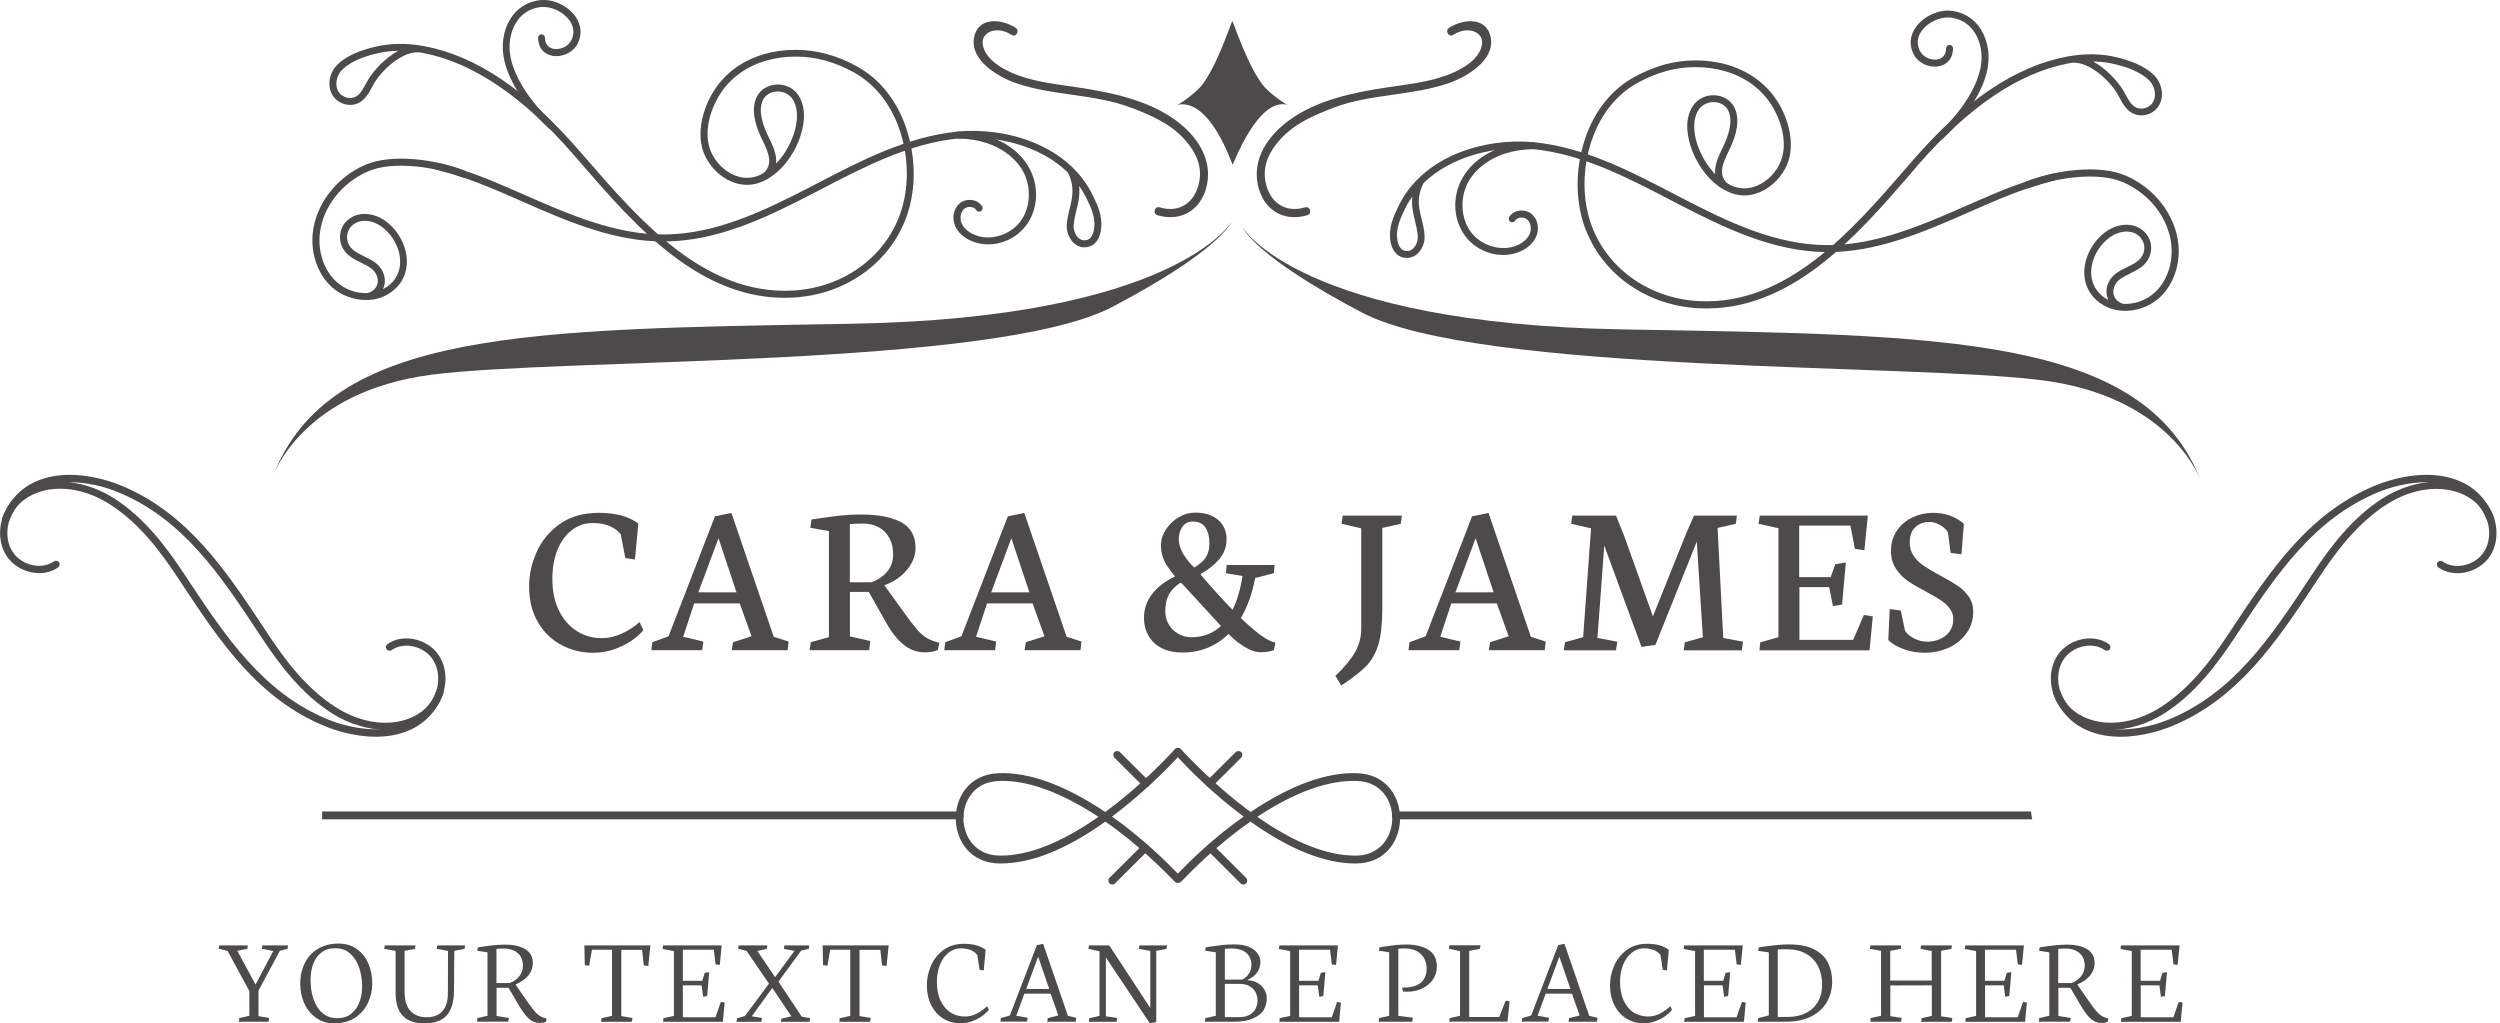 <svg width="171" height="70" viewBox="0 0 171 70" fill="none" xmlns="http://www.w3.org/2000/svg">
<g clip-path="url(#clip0_1287_3384)">
<path d="M80.424 8.233C78.519 6.837 76.001 6.321 73.724 5.979C72.359 5.775 70.943 5.63 69.637 5.15C68.958 4.903 68.046 4.444 67.594 3.848C66.499 2.408 67.981 1.586 69.192 2.386C69.491 2.583 69.776 2.103 69.477 1.906C68.535 1.288 66.893 1.121 66.623 2.568C66.331 4.124 68.287 5.273 69.499 5.688C72.053 6.568 74.848 6.408 77.373 7.368C78.716 7.877 80.044 8.452 81.022 9.535C81.766 10.357 82.255 11.317 82.022 12.466C81.744 13.826 80.715 14.597 79.314 14.182C78.971 14.081 78.818 14.619 79.168 14.721C80.861 15.215 82.219 14.299 82.562 12.612C82.919 10.808 81.825 9.259 80.424 8.233Z" fill="#4D4A4A"/>
<path d="M88.167 8.233C90.071 6.837 92.589 6.321 94.866 5.979C96.231 5.775 97.647 5.63 98.953 5.15C99.632 4.903 100.544 4.444 100.996 3.848C102.091 2.408 100.61 1.586 99.398 2.386C99.099 2.583 98.814 2.103 99.114 1.906C100.055 1.288 101.697 1.121 101.967 2.568C102.259 4.124 100.303 5.273 99.092 5.688C96.537 6.568 93.742 6.408 91.217 7.368C89.874 7.877 88.546 8.452 87.568 9.535C86.824 10.357 86.335 11.317 86.568 12.466C86.846 13.826 87.875 14.597 89.276 14.182C89.619 14.081 89.772 14.619 89.422 14.721C87.729 15.215 86.379 14.299 86.028 12.612C85.671 10.808 86.765 9.259 88.167 8.233Z" fill="#4D4A4A"/>
<path d="M88.064 7.171C87.933 7.135 87.006 6.51 86.495 5.957C85.371 4.648 84.343 1.448 84.291 1.44C84.24 1.433 83.226 4.648 82.102 5.957C81.584 6.51 80.664 7.142 80.533 7.171C82.803 6.684 84.269 11.266 84.313 11.266C84.357 11.266 86.036 6.626 88.064 7.171Z" fill="#4D4A4A"/>
<path d="M61.894 15.12C60.675 18.124 57.705 20.182 54.202 20.357C47.969 20.669 43.43 15.426 39.781 11.215L39.19 10.531C35.745 6.575 32.294 4.255 28.929 3.622C28.841 3.608 28.761 3.593 28.681 3.579C27.513 3.491 26.171 4.757 25.623 5.644C25.565 5.739 25.506 5.848 25.448 5.957C25.192 6.43 24.901 6.96 24.317 7.128C23.726 7.295 23.061 7.033 22.748 6.517C22.317 5.819 22.58 4.902 23.083 4.415C23.813 3.71 24.879 3.39 25.616 3.208C26.667 2.953 27.812 2.931 29.017 3.157C32.542 3.819 35.986 6.131 39.548 10.226L40.139 10.902C43.722 15.033 48.174 20.175 54.18 19.877C57.865 19.695 60.916 17.324 61.77 13.971C61.85 13.651 61.916 13.317 61.96 12.975C62.31 10.248 61.339 6.568 58.384 4.939C57.741 4.582 57.077 4.313 56.406 4.131C53.968 3.47 50.648 3.979 49.108 6.677C48.495 7.746 48.072 9.331 48.721 10.568C49.115 11.317 49.779 11.877 50.509 12.08C51.1 12.248 51.699 12.16 52.224 11.84C52.334 11.775 52.487 11.804 52.553 11.92C52.618 12.03 52.589 12.182 52.472 12.248C51.823 12.64 51.1 12.742 50.378 12.546C49.524 12.306 48.743 11.651 48.291 10.793C47.553 9.39 48.013 7.63 48.685 6.451C50.349 3.535 53.917 2.975 56.53 3.688C57.238 3.877 57.938 4.168 58.61 4.539C61.763 6.27 62.799 10.168 62.427 13.048C62.383 13.404 62.31 13.76 62.23 14.102C62.142 14.444 62.025 14.786 61.894 15.12ZM23.113 5.222C22.974 5.557 22.959 5.95 23.149 6.27C23.354 6.604 23.799 6.779 24.185 6.67C24.579 6.56 24.806 6.139 25.025 5.731C25.09 5.615 25.149 5.499 25.214 5.397C25.543 4.866 26.309 3.979 27.236 3.477C26.718 3.484 26.214 3.55 25.733 3.666C25.047 3.833 24.069 4.131 23.419 4.757C23.288 4.88 23.186 5.04 23.113 5.222Z" fill="#4D4A4A"/>
<path d="M31.928 11.993C31.877 12.117 31.739 12.175 31.622 12.124C29.746 11.389 26.849 10.997 25.185 11.717C23.383 12.495 22.084 14.16 21.879 15.95C21.733 17.208 22.157 18.466 22.974 19.237C23.572 19.804 24.39 20.088 25.156 20.044C25.528 19.935 25.769 19.688 25.827 19.36C25.893 18.989 25.718 18.597 25.368 18.342C25.178 18.204 24.944 18.088 24.703 17.971C24.2 17.724 23.638 17.448 23.383 16.851C23.2 16.422 23.215 15.942 23.412 15.535C23.616 15.12 24.003 14.815 24.463 14.691C25.112 14.524 25.864 14.713 26.477 15.2C27.389 15.928 27.915 17.084 27.82 18.146C27.739 19.019 27.258 19.739 26.448 20.175C26.076 20.379 25.66 20.495 25.229 20.517C25.214 20.517 25.2 20.517 25.185 20.517C24.28 20.56 23.331 20.233 22.638 19.579C21.711 18.706 21.237 17.295 21.398 15.891C21.624 13.935 23.032 12.117 24.988 11.273C26.791 10.495 29.776 10.888 31.79 11.673C31.921 11.731 31.98 11.87 31.928 11.993C31.936 11.993 31.928 11.993 31.928 11.993ZM26.2 19.775C26.214 19.768 26.221 19.76 26.236 19.76C27.083 19.295 27.316 18.604 27.36 18.102C27.44 17.193 26.98 16.204 26.192 15.571C25.696 15.171 25.098 15.019 24.594 15.149C24.266 15.237 23.996 15.448 23.85 15.739C23.711 16.029 23.704 16.357 23.828 16.662C24.01 17.099 24.455 17.309 24.922 17.542C25.171 17.666 25.433 17.79 25.66 17.957C26.156 18.328 26.404 18.895 26.302 19.448C26.28 19.564 26.243 19.673 26.2 19.775Z" fill="#4D4A4A"/>
<path d="M37.891 8.662C37.884 8.691 37.869 8.713 37.847 8.735C37.76 8.83 37.606 8.837 37.511 8.75C35.818 7.201 34.665 5.353 34.432 3.804C34.279 2.793 34.527 1.753 35.089 1.033C35.556 0.437 36.205 0.088 36.971 0.008C37.825 -0.079 38.825 0.386 39.35 1.113C39.745 1.673 39.825 2.306 39.548 2.91C39.219 3.637 38.38 3.942 37.76 3.811C37.169 3.688 36.811 3.237 36.804 2.59C36.804 2.459 36.906 2.35 37.037 2.35C37.169 2.35 37.278 2.451 37.278 2.582C37.285 3.142 37.643 3.295 37.855 3.339C38.278 3.426 38.876 3.208 39.102 2.706C39.35 2.146 39.161 1.681 38.949 1.39C38.526 0.801 37.694 0.415 37.008 0.481C36.373 0.546 35.833 0.837 35.453 1.324C34.972 1.942 34.76 2.844 34.892 3.731C35.11 5.179 36.205 6.924 37.818 8.401C37.906 8.466 37.927 8.575 37.891 8.662Z" fill="#4D4A4A"/>
<path d="M70.6 14.684C70.498 14.939 70.359 15.186 70.192 15.411C69.331 16.575 67.718 17.033 66.441 16.48C65.915 16.255 65.521 15.891 65.331 15.455C65.098 14.917 65.222 14.277 65.623 13.928C65.857 13.724 66.185 13.637 66.506 13.688C66.798 13.731 67.039 13.891 67.178 14.117C67.243 14.233 67.207 14.379 67.097 14.444C66.981 14.51 66.835 14.473 66.769 14.364C66.681 14.219 66.521 14.175 66.433 14.161C66.251 14.131 66.061 14.182 65.944 14.291C65.703 14.502 65.63 14.924 65.776 15.273C65.915 15.593 66.222 15.87 66.63 16.051C67.689 16.51 69.082 16.102 69.805 15.135C70.491 14.204 70.564 12.8 69.98 11.724C69.703 11.208 68.55 9.528 65.536 9.477C65.404 9.477 65.295 9.368 65.302 9.237C65.302 9.106 65.412 9.004 65.543 9.004C67.754 9.041 69.571 9.971 70.403 11.499C70.951 12.488 71.009 13.688 70.6 14.684Z" fill="#4D4A4A"/>
<path d="M54.632 9.637C54.158 10.808 53.355 11.775 52.465 12.255C52.355 12.313 52.224 12.284 52.158 12.182C52.093 12.081 52.107 11.95 52.195 11.87C52.888 11.259 52.618 10.546 52.158 9.608C51.801 8.881 51.363 7.804 51.669 6.851C51.852 6.277 52.334 5.884 52.954 5.797C53.603 5.702 54.253 5.979 54.596 6.495C55.289 7.528 54.902 8.888 54.705 9.426C54.683 9.499 54.662 9.564 54.632 9.637ZM53.085 11.186C53.574 10.684 53.99 10.015 54.26 9.266C54.392 8.902 54.786 7.637 54.202 6.764C53.954 6.401 53.494 6.204 53.02 6.27C52.582 6.328 52.253 6.597 52.122 6.997C51.866 7.782 52.268 8.742 52.582 9.397C52.837 9.913 53.151 10.553 53.085 11.186Z" fill="#4D4A4A"/>
<path d="M75.183 16.189C75.045 16.539 74.804 16.779 74.498 16.866C74.147 16.975 73.797 16.91 73.52 16.684C73.162 16.4 72.936 15.884 72.965 15.397C72.987 15.004 73.082 14.626 73.169 14.255C73.228 14.022 73.279 13.804 73.315 13.579C73.417 12.931 73.33 12.35 73.038 11.797C71.097 9.906 68.046 9.229 65.572 9.469C62.2 9.797 59.092 11.419 56.078 12.989L55.683 13.193C52.348 14.931 49.057 16.488 45.474 16.517C42.022 16.546 38.781 15.128 35.658 13.753C34.986 13.455 34.315 13.164 33.636 12.88C32.936 12.589 32.279 12.342 31.637 12.131C31.082 11.942 30.491 11.768 29.878 11.615C29.747 11.586 29.674 11.455 29.703 11.324C29.732 11.193 29.863 11.12 29.995 11.149C30.622 11.302 31.228 11.484 31.79 11.68C32.447 11.899 33.111 12.146 33.819 12.444C34.497 12.728 35.169 13.019 35.848 13.317C38.935 14.669 42.117 16.066 45.466 16.037C48.94 16.008 52.173 14.473 55.457 12.771L55.851 12.568C58.902 10.975 62.062 9.339 65.521 8.997C68.864 8.677 73.191 9.949 74.811 13.499C75.111 14.102 75.381 14.771 75.329 15.52C75.315 15.768 75.264 15.993 75.183 16.189ZM73.811 12.713C73.848 13.019 73.833 13.331 73.782 13.659C73.746 13.899 73.688 14.139 73.629 14.371C73.541 14.735 73.461 15.069 73.439 15.426C73.417 15.76 73.571 16.124 73.811 16.313C73.972 16.437 74.154 16.473 74.359 16.408C74.76 16.291 74.833 15.717 74.855 15.484C74.899 14.851 74.651 14.248 74.381 13.695C74.213 13.346 74.023 13.019 73.811 12.713Z" fill="#4D4A4A"/>
<path d="M108.178 14.823C108.09 14.481 108.024 14.132 107.981 13.768C107.608 10.881 108.645 6.99 111.797 5.259C112.476 4.888 113.177 4.605 113.877 4.408C116.49 3.695 120.051 4.263 121.723 7.172C122.394 8.35 122.854 10.11 122.117 11.514C121.664 12.372 120.883 13.026 120.03 13.266C119.307 13.47 118.585 13.368 117.935 12.968C117.826 12.903 117.789 12.75 117.855 12.641C117.92 12.532 118.074 12.495 118.183 12.561C118.716 12.881 119.307 12.968 119.898 12.801C120.628 12.597 121.299 12.03 121.686 11.288C122.336 10.052 121.912 8.466 121.299 7.397C119.76 4.706 116.439 4.19 114.001 4.852C113.33 5.034 112.666 5.303 112.024 5.659C109.068 7.288 108.097 10.961 108.448 13.695C108.492 14.037 108.557 14.372 108.637 14.692C109.499 18.045 112.549 20.416 116.227 20.597C122.226 20.895 126.685 15.754 130.269 11.623L130.86 10.939C134.428 6.845 137.873 4.532 141.391 3.87C142.595 3.645 143.741 3.659 144.792 3.921C145.529 4.103 146.594 4.423 147.324 5.128C147.827 5.615 148.09 6.532 147.667 7.23C147.353 7.754 146.689 8.008 146.098 7.841C145.514 7.674 145.222 7.143 144.967 6.67C144.908 6.561 144.85 6.459 144.792 6.357C144.244 5.47 142.901 4.205 141.734 4.292C141.653 4.306 141.566 4.321 141.486 4.335C138.121 4.968 134.669 7.295 131.225 11.245L130.634 11.943C126.985 16.154 122.445 21.39 116.213 21.085C112.702 20.91 109.739 18.852 108.521 15.848C108.375 15.514 108.265 15.172 108.178 14.823ZM146.988 5.485C146.346 4.859 145.361 4.561 144.675 4.394C144.193 4.277 143.69 4.212 143.171 4.205C144.091 4.706 144.865 5.594 145.193 6.125C145.259 6.226 145.317 6.343 145.383 6.459C145.602 6.866 145.835 7.288 146.222 7.397C146.609 7.506 147.054 7.332 147.258 6.997C147.448 6.685 147.433 6.285 147.295 5.95C147.222 5.768 147.112 5.608 146.988 5.485Z" fill="#4D4A4A"/>
<path d="M138.471 12.72C138.42 12.597 138.486 12.458 138.603 12.415C140.617 11.622 143.602 11.229 145.404 12.015C147.36 12.858 148.769 14.677 148.995 16.633C149.156 18.037 148.681 19.447 147.754 20.32C147.054 20.975 146.105 21.302 145.207 21.258C145.193 21.258 145.178 21.258 145.164 21.258C144.733 21.229 144.317 21.12 143.945 20.916C143.135 20.473 142.653 19.753 142.573 18.887C142.478 17.826 143.011 16.669 143.916 15.942C144.529 15.455 145.28 15.258 145.93 15.433C146.39 15.556 146.776 15.862 146.981 16.276C147.185 16.684 147.192 17.164 147.01 17.593C146.755 18.189 146.185 18.466 145.689 18.713C145.448 18.829 145.215 18.946 145.025 19.084C144.675 19.346 144.499 19.731 144.565 20.102C144.624 20.429 144.872 20.677 145.237 20.786C146.003 20.822 146.82 20.538 147.419 19.978C148.236 19.207 148.659 17.949 148.513 16.691C148.309 14.895 147.01 13.236 145.207 12.458C143.543 11.738 140.646 12.131 138.771 12.866C138.661 12.902 138.522 12.844 138.471 12.72C138.471 12.727 138.471 12.72 138.471 12.72ZM144.105 20.182C144.003 19.629 144.251 19.055 144.748 18.691C144.974 18.524 145.237 18.4 145.485 18.276C145.952 18.051 146.39 17.833 146.579 17.396C146.711 17.091 146.703 16.764 146.558 16.473C146.412 16.182 146.142 15.964 145.813 15.884C145.31 15.753 144.711 15.913 144.215 16.306C143.427 16.938 142.967 17.927 143.047 18.837C143.091 19.338 143.325 20.029 144.171 20.495C144.186 20.502 144.193 20.509 144.208 20.509C144.156 20.4 144.12 20.298 144.105 20.182Z" fill="#4D4A4A"/>
<path d="M132.516 9.39C132.524 9.419 132.538 9.441 132.56 9.462C132.648 9.557 132.801 9.564 132.896 9.477C134.589 7.928 135.742 6.081 135.976 4.531C136.129 3.521 135.881 2.481 135.319 1.761C134.852 1.164 134.202 0.815 133.436 0.735C132.582 0.648 131.582 1.113 131.057 1.841C130.655 2.393 130.575 3.026 130.852 3.63C131.181 4.357 132.02 4.662 132.633 4.531C133.224 4.408 133.582 3.957 133.589 3.31C133.589 3.179 133.487 3.07 133.356 3.07C133.224 3.07 133.115 3.171 133.115 3.302C133.108 3.862 132.75 4.015 132.538 4.059C132.115 4.146 131.517 3.928 131.29 3.426C131.042 2.866 131.232 2.401 131.444 2.11C131.867 1.521 132.699 1.135 133.385 1.201C134.02 1.266 134.56 1.557 134.939 2.044C135.421 2.662 135.633 3.564 135.501 4.451C135.282 5.899 134.188 7.644 132.575 9.121C132.502 9.193 132.48 9.302 132.516 9.39Z" fill="#4D4A4A"/>
<path d="M99.807 15.411C99.909 15.666 100.048 15.913 100.216 16.139C101.077 17.302 102.69 17.761 103.967 17.208C104.492 16.982 104.886 16.619 105.076 16.182C105.31 15.644 105.186 15.004 104.784 14.655C104.551 14.451 104.222 14.364 103.901 14.415C103.609 14.459 103.368 14.619 103.23 14.844C103.164 14.96 103.2 15.106 103.31 15.171C103.427 15.237 103.573 15.2 103.638 15.091C103.726 14.946 103.886 14.902 103.974 14.888C104.157 14.859 104.346 14.91 104.463 15.019C104.704 15.23 104.777 15.651 104.631 16C104.492 16.32 104.186 16.597 103.777 16.779C102.719 17.237 101.325 16.83 100.602 15.862C99.916 14.931 99.843 13.528 100.427 12.451C100.705 11.935 101.858 10.255 104.872 10.204C105.003 10.204 105.113 10.095 105.105 9.964C105.105 9.833 104.996 9.731 104.864 9.731C102.653 9.768 100.836 10.699 100.004 12.226C99.457 13.215 99.398 14.415 99.807 15.411Z" fill="#4D4A4A"/>
<path d="M115.694 10.16C115.497 9.622 115.111 8.255 115.804 7.229C116.154 6.713 116.796 6.437 117.446 6.531C118.066 6.618 118.548 7.018 118.73 7.586C119.037 8.538 118.599 9.615 118.241 10.342C117.782 11.28 117.512 11.986 118.205 12.597C118.293 12.677 118.314 12.815 118.241 12.909C118.168 13.011 118.037 13.04 117.935 12.982C117.045 12.502 116.242 11.535 115.767 10.364C115.746 10.298 115.724 10.226 115.694 10.16ZM117.818 10.124C118.139 9.469 118.533 8.509 118.278 7.724C118.147 7.317 117.818 7.055 117.38 6.997C116.913 6.931 116.446 7.127 116.198 7.491C115.614 8.364 116.001 9.629 116.14 9.993C116.41 10.742 116.833 11.411 117.315 11.913C117.256 11.287 117.57 10.647 117.818 10.124Z" fill="#4D4A4A"/>
<path d="M95.078 16.248C95.027 15.499 95.304 14.83 95.596 14.226C97.216 10.677 101.544 9.412 104.886 9.725C108.346 10.059 111.506 11.703 114.556 13.295L114.95 13.499C118.234 15.208 121.467 16.743 124.941 16.765C128.291 16.794 131.48 15.397 134.56 14.044C135.239 13.746 135.91 13.455 136.589 13.172C137.297 12.874 137.968 12.626 138.618 12.408C139.179 12.212 139.785 12.037 140.413 11.877C140.544 11.848 140.676 11.921 140.705 12.052C140.734 12.183 140.661 12.306 140.53 12.343C139.917 12.495 139.325 12.67 138.771 12.859C138.129 13.07 137.472 13.317 136.771 13.608C136.1 13.884 135.428 14.183 134.75 14.481C131.619 15.855 128.386 17.274 124.934 17.244C121.358 17.215 118.066 15.659 114.724 13.921L114.33 13.717C111.316 12.146 108.207 10.524 104.835 10.197C102.361 9.957 99.311 10.634 97.37 12.524C97.078 13.077 96.983 13.666 97.092 14.306C97.129 14.532 97.18 14.75 97.238 14.983C97.326 15.346 97.421 15.725 97.442 16.125C97.472 16.612 97.245 17.135 96.888 17.412C96.603 17.63 96.26 17.695 95.91 17.594C95.596 17.499 95.362 17.259 95.224 16.917C95.144 16.728 95.093 16.503 95.078 16.248ZM96.034 14.43C95.764 14.983 95.516 15.579 95.56 16.219C95.574 16.459 95.654 17.026 96.056 17.143C96.26 17.201 96.443 17.172 96.603 17.048C96.844 16.859 96.99 16.495 96.975 16.161C96.954 15.812 96.873 15.47 96.786 15.106C96.727 14.874 96.669 14.634 96.632 14.394C96.581 14.066 96.567 13.754 96.603 13.448C96.377 13.746 96.195 14.074 96.034 14.43Z" fill="#4D4A4A"/>
<path d="M84.233 15.185C84.233 15.185 80.35 21.76 58.238 22.145C36.118 22.531 22.543 22.531 18.661 32.589C18.661 32.589 20.602 26.785 29.527 25.629C38.453 24.465 68.083 25.193 76.088 20.989C83.459 17.12 84.233 15.185 84.233 15.185Z" fill="#4D4A4A"/>
<path d="M85.007 15.571C85.007 15.571 88.889 22.146 111.002 22.531C133.122 22.917 146.696 22.917 150.579 32.975C150.579 32.975 148.637 27.171 139.712 26.015C130.787 24.851 101.157 25.579 93.151 21.375C85.787 17.506 85.007 15.571 85.007 15.571Z" fill="#4D4A4A"/>
<path d="M26.462 49.928C25.171 49.928 23.813 49.491 22.719 48.8C20.624 47.47 19.135 45.47 17.946 43.688L17.596 43.157C15.085 39.368 12.487 35.441 8.006 33.637C6.524 33.041 4.35 32.655 2.693 33.375C1.73 33.79 1.036 34.539 0.635 35.6C0.584 35.731 0.438 35.797 0.307 35.746C0.175 35.695 0.11 35.55 0.161 35.419C0.613 34.233 1.401 33.39 2.489 32.917C4.751 31.935 7.422 32.866 8.188 33.171C12.808 35.033 15.45 39.026 18.004 42.88L18.355 43.411C19.508 45.15 20.96 47.099 22.974 48.379C25.616 50.051 28.207 49.55 29.316 48.219C30.06 47.324 30.192 46.022 29.615 45.128C29.323 44.662 28.798 44.321 28.214 44.204C27.689 44.102 27.178 44.197 26.791 44.466C26.674 44.546 26.521 44.517 26.441 44.408C26.36 44.291 26.39 44.139 26.499 44.059C27.003 43.702 27.645 43.586 28.309 43.717C29.024 43.855 29.674 44.284 30.038 44.859C30.724 45.935 30.586 47.484 29.703 48.539C28.9 49.52 27.71 49.928 26.462 49.928Z" fill="#4D4A4A"/>
<path d="M25.711 50.393C24.178 50.393 22.799 49.906 22.288 49.695C17.668 47.833 15.027 43.848 12.472 39.986L12.122 39.455C10.969 37.717 9.517 35.768 7.502 34.488C4.868 32.815 2.27 33.317 1.16 34.648C0.416 35.542 0.285 36.844 0.861 37.739C1.153 38.204 1.679 38.546 2.262 38.662C2.788 38.764 3.299 38.67 3.685 38.401C3.802 38.321 3.955 38.35 4.036 38.459C4.116 38.575 4.087 38.728 3.977 38.808C3.474 39.164 2.832 39.281 2.167 39.15C1.452 39.011 0.803 38.582 0.438 38.008C-0.248 36.931 -0.109 35.382 0.774 34.328C2.438 32.328 5.619 32.699 7.772 34.066C9.867 35.397 11.356 37.397 12.545 39.179L12.896 39.71C15.406 43.499 18.004 47.419 22.478 49.23C23.959 49.826 26.134 50.211 27.791 49.491C28.754 49.077 29.447 48.328 29.849 47.266C29.9 47.135 30.046 47.07 30.177 47.12C30.308 47.171 30.374 47.317 30.323 47.448C29.87 48.633 29.082 49.477 27.995 49.95C27.251 50.277 26.462 50.393 25.711 50.393Z" fill="#4D4A4A"/>
<path d="M144.302 49.928C143.054 49.928 141.865 49.52 141.047 48.539C140.164 47.477 140.026 45.928 140.712 44.859C141.077 44.284 141.726 43.855 142.441 43.717C143.106 43.586 143.748 43.71 144.251 44.059C144.368 44.139 144.39 44.299 144.31 44.408C144.229 44.524 144.069 44.546 143.959 44.466C143.573 44.19 143.069 44.095 142.536 44.204C141.952 44.321 141.427 44.662 141.135 45.128C140.566 46.022 140.69 47.324 141.434 48.219C142.536 49.542 145.134 50.051 147.776 48.379C149.79 47.099 151.243 45.15 152.396 43.411L152.746 42.88C155.3 39.026 157.942 35.041 162.562 33.171C163.328 32.866 165.999 31.935 168.262 32.917C169.356 33.39 170.137 34.233 170.59 35.419C170.641 35.55 170.575 35.695 170.444 35.746C170.312 35.797 170.166 35.731 170.115 35.6C169.714 34.546 169.021 33.797 168.057 33.375C166.401 32.655 164.226 33.041 162.744 33.637C158.271 35.441 155.673 39.361 153.155 43.157L152.805 43.688C151.622 45.47 150.126 47.47 148.032 48.8C146.952 49.491 145.594 49.928 144.302 49.928Z" fill="#4D4A4A"/>
<path d="M145.047 50.394C144.295 50.394 143.514 50.277 142.77 49.957C141.675 49.484 140.894 48.641 140.442 47.455C140.391 47.325 140.456 47.179 140.588 47.128C140.719 47.077 140.865 47.143 140.916 47.274C141.317 48.328 142.011 49.077 142.974 49.499C144.631 50.219 146.805 49.834 148.287 49.237C152.761 47.434 155.359 43.514 157.869 39.717L158.219 39.186C159.402 37.404 160.898 35.404 162.992 34.074C165.145 32.706 168.327 32.335 169.991 34.335C170.874 35.397 171.013 36.946 170.327 38.015C169.962 38.59 169.312 39.019 168.597 39.157C167.933 39.288 167.291 39.164 166.787 38.815C166.671 38.735 166.649 38.575 166.729 38.466C166.809 38.35 166.97 38.328 167.079 38.408C167.466 38.684 167.97 38.772 168.502 38.67C169.086 38.554 169.612 38.212 169.904 37.746C170.473 36.852 170.349 35.55 169.604 34.655C168.502 33.332 165.904 32.823 163.262 34.495C161.248 35.775 159.796 37.724 158.643 39.463L158.292 39.994C155.738 43.848 153.096 47.834 148.477 49.703C147.959 49.906 146.579 50.394 145.047 50.394Z" fill="#4D4A4A"/>
<path d="M80.576 60.393C80.504 60.393 80.423 60.378 80.372 60.328L80.35 60.306C79.599 59.535 77.854 57.753 75.607 56.197C72.943 58.102 70.535 59.062 68.44 59.062C68.418 59.062 68.396 59.062 68.382 59.062C66.346 59.047 65.397 57.477 65.375 56.022C65.353 54.568 66.258 52.968 68.294 52.888C70.389 52.8 72.848 53.702 75.599 55.542C77.891 53.862 79.694 51.978 80.372 51.229C80.474 51.12 80.664 51.12 80.766 51.229C81.445 51.971 83.255 53.855 85.539 55.542C88.29 53.702 90.743 52.8 92.844 52.888C94.88 52.96 95.785 54.568 95.764 56.022C95.742 57.477 94.793 59.047 92.757 59.062C92.735 59.062 92.713 59.062 92.698 59.062C90.611 59.062 88.203 58.095 85.532 56.197C83.284 57.753 81.54 59.535 80.788 60.306C80.73 60.356 80.65 60.393 80.576 60.393ZM80.372 59.957L80.562 60.146L80.372 59.957ZM76.059 55.855C78.124 57.302 79.745 58.917 80.562 59.753C81.379 58.917 82.999 57.302 85.065 55.855C82.999 54.32 81.343 52.64 80.562 51.797C79.774 52.648 78.117 54.32 76.059 55.855ZM85.999 55.869C88.502 57.629 90.757 58.524 92.691 58.524C92.713 58.524 92.728 58.524 92.749 58.524C94.428 58.509 95.209 57.215 95.231 56.008C95.245 54.8 94.501 53.477 92.83 53.418C90.881 53.346 88.582 54.167 85.999 55.869ZM68.542 53.411C68.462 53.411 68.382 53.411 68.301 53.418C66.623 53.484 65.879 54.807 65.9 56.008C65.915 57.208 66.703 58.509 68.382 58.524C68.403 58.524 68.418 58.524 68.44 58.524C70.374 58.524 72.622 57.629 75.132 55.869C72.644 54.24 70.432 53.411 68.542 53.411Z" fill="#4D4A4A"/>
<path d="M138.924 55.506H95.486C95.34 55.506 95.216 55.622 95.216 55.775C95.216 55.92 95.333 56.044 95.486 56.044H139.004C138.968 55.869 138.938 55.687 138.924 55.506Z" fill="#4D4A4A"/>
<path d="M65.638 55.506H22.032C22.04 55.687 22.04 55.862 22.025 56.044H65.645C65.791 56.044 65.915 55.927 65.915 55.775C65.908 55.629 65.791 55.506 65.638 55.506Z" fill="#4D4A4A"/>
<path d="M85.043 60.502C84.977 60.502 84.904 60.473 84.853 60.422L82.605 58.182C82.503 58.08 82.503 57.906 82.605 57.804C82.708 57.702 82.883 57.702 82.985 57.804L85.233 60.044C85.335 60.146 85.335 60.32 85.233 60.422C85.182 60.48 85.109 60.502 85.043 60.502Z" fill="#4D4A4A"/>
<path d="M78.373 53.855C78.307 53.855 78.234 53.826 78.183 53.775L76.227 51.826C76.125 51.724 76.125 51.549 76.227 51.447C76.329 51.346 76.504 51.346 76.606 51.447L78.562 53.397C78.665 53.498 78.665 53.673 78.562 53.775C78.511 53.833 78.438 53.855 78.373 53.855Z" fill="#4D4A4A"/>
<path d="M76.081 60.502C76.015 60.502 75.942 60.473 75.891 60.422C75.789 60.32 75.789 60.146 75.891 60.044L78.139 57.804C78.241 57.702 78.416 57.702 78.519 57.804C78.621 57.906 78.621 58.08 78.519 58.182L76.271 60.422C76.22 60.48 76.154 60.502 76.081 60.502Z" fill="#4D4A4A"/>
<path d="M82.751 53.855C82.686 53.855 82.613 53.826 82.562 53.775C82.46 53.673 82.46 53.498 82.562 53.397L84.518 51.447C84.62 51.346 84.795 51.346 84.897 51.447C84.999 51.549 84.999 51.724 84.897 51.826L82.941 53.775C82.89 53.833 82.817 53.855 82.751 53.855Z" fill="#4D4A4A"/>
<path d="M14.961 64.896L14.997 64.663H16.953L16.917 64.896L16.231 65.034L17.479 67.347L18.69 65.049L17.917 64.896L17.939 64.663H19.697L19.675 64.896L19.143 65.034L17.683 67.754V69.507L18.406 69.623L18.369 69.885H16.333L16.369 69.638L17.055 69.478V67.79L15.567 65.041L14.961 64.896Z" fill="#4D4A4A"/>
<path d="M22.85 70.001C22.398 70.001 21.996 69.877 21.646 69.637C21.296 69.397 21.018 69.07 20.828 68.655C20.631 68.241 20.537 67.783 20.537 67.288C20.537 66.75 20.646 66.27 20.858 65.855C21.069 65.441 21.376 65.114 21.77 64.888C22.164 64.655 22.624 64.539 23.149 64.539C23.631 64.539 24.047 64.663 24.39 64.903C24.74 65.143 25.003 65.47 25.185 65.885C25.368 66.299 25.463 66.764 25.463 67.274C25.463 67.746 25.361 68.19 25.163 68.605C24.966 69.026 24.667 69.361 24.273 69.623C23.879 69.87 23.405 70.001 22.85 70.001ZM22.945 64.859C22.551 64.859 22.222 64.961 21.967 65.165C21.712 65.368 21.529 65.63 21.412 65.965C21.296 66.292 21.244 66.648 21.244 67.041C21.244 67.521 21.31 67.957 21.449 68.35C21.587 68.743 21.785 69.063 22.062 69.295C22.332 69.528 22.668 69.644 23.062 69.644C23.456 69.644 23.777 69.543 24.032 69.332C24.288 69.121 24.477 68.852 24.594 68.525C24.711 68.197 24.769 67.848 24.769 67.477C24.769 66.997 24.697 66.561 24.558 66.168C24.419 65.768 24.215 65.455 23.938 65.215C23.66 64.975 23.332 64.859 22.945 64.859Z" fill="#4D4A4A"/>
<path d="M27.054 65.041L26.28 64.903L26.317 64.663H28.418L28.389 64.903L27.674 65.034V67.776C27.674 68.409 27.805 68.867 28.075 69.15C28.345 69.434 28.718 69.579 29.192 69.579C29.652 69.579 30.009 69.441 30.257 69.165C30.506 68.888 30.637 68.474 30.637 67.928L30.644 65.041L29.871 64.903L29.907 64.663H31.812L31.775 64.903L31.075 65.034L31.053 67.776C31.046 68.518 30.885 69.07 30.564 69.441C30.243 69.812 29.732 70.001 29.031 70.001C27.718 70.001 27.061 69.31 27.061 67.936V65.041H27.054Z" fill="#4D4A4A"/>
<path d="M34.76 69.884H32.622L32.659 69.637L33.345 69.477V65.142L32.644 65.033L32.688 64.8C33.067 64.742 33.403 64.691 33.688 64.662C33.972 64.633 34.257 64.611 34.541 64.611C35.118 64.611 35.578 64.713 35.928 64.924C36.271 65.135 36.446 65.448 36.446 65.877C36.446 66.168 36.351 66.444 36.154 66.699C35.957 66.953 35.665 67.164 35.264 67.339V67.346L36.045 68.473C36.242 68.757 36.402 68.968 36.519 69.113C36.636 69.259 36.753 69.368 36.855 69.44C36.957 69.513 37.074 69.579 37.212 69.615L37.388 69.673L37.344 69.899C37.256 69.928 37.183 69.95 37.125 69.957C37.059 69.964 36.986 69.971 36.899 69.971C36.629 69.971 36.395 69.877 36.184 69.688C35.972 69.499 35.767 69.222 35.548 68.866L34.782 67.564H33.965V69.491L34.812 69.629L34.76 69.884ZM33.958 64.909V67.244H34.855C35.111 67.15 35.33 67.004 35.505 66.793C35.68 66.582 35.767 66.342 35.767 66.059C35.767 65.819 35.716 65.608 35.614 65.433C35.512 65.259 35.359 65.12 35.162 65.026C34.965 64.931 34.731 64.88 34.461 64.88C34.352 64.88 34.249 64.88 34.147 64.888C34.053 64.902 33.987 64.909 33.958 64.909Z" fill="#4D4A4A"/>
<path d="M39.971 64.663H44.488L44.342 66.074L44.036 66.03L43.919 64.969H42.496V69.499L43.262 69.63L43.211 69.892H41.117L41.139 69.645L41.861 69.485V64.961H40.489L40.299 66.059L40 66.016L39.971 64.663Z" fill="#4D4A4A"/>
<path d="M45.32 64.91L45.357 64.663H49.363L49.232 66.001L48.947 65.965L48.823 64.961H46.707V67.085H48.035L48.203 66.539L48.51 66.496L48.371 68.132L48.093 68.176L47.991 67.398H46.707V69.579H48.94L49.305 68.532L49.568 68.576L49.444 69.892H45.357L45.379 69.645L46.094 69.485V65.056L45.32 64.91Z" fill="#4D4A4A"/>
<path d="M50.378 69.885L50.414 69.652L50.947 69.499L52.596 67.281L51.064 65.041L50.487 64.896L50.524 64.663H52.487L52.458 64.896L51.801 65.049L53.02 66.838L54.341 65.041L53.618 64.903L53.655 64.663H55.348L55.333 64.896L54.8 65.019L53.246 67.143L54.837 69.536L55.413 69.645L55.37 69.892H53.407L53.443 69.681L54.129 69.514L52.823 67.579L51.422 69.514L52.122 69.63L52.071 69.892H50.378V69.885Z" fill="#4D4A4A"/>
<path d="M56.267 64.663H60.785L60.639 66.074L60.332 66.03L60.215 64.969H58.792V69.499L59.559 69.63L59.508 69.892H57.413L57.435 69.645L58.157 69.485V64.961H56.785L56.596 66.059L56.297 66.016L56.267 64.663Z" fill="#4D4A4A"/>
<path d="M65.711 69.994C65.28 69.994 64.886 69.892 64.536 69.681C64.186 69.47 63.908 69.165 63.704 68.772C63.5 68.379 63.398 67.906 63.398 67.376C63.398 66.932 63.492 66.496 63.675 66.059C63.864 65.623 64.149 65.266 64.529 64.983C64.908 64.699 65.382 64.554 65.937 64.554C66.558 64.554 67.054 64.692 67.419 64.968L67.287 66.379L67.003 66.335L66.849 65.325C66.616 65.019 66.236 64.866 65.718 64.866C65.419 64.866 65.149 64.961 64.894 65.157C64.645 65.346 64.448 65.615 64.302 65.965C64.156 66.314 64.084 66.706 64.084 67.15C64.084 67.652 64.164 68.081 64.332 68.437C64.499 68.794 64.726 69.07 65.01 69.252C65.302 69.434 65.631 69.528 66.003 69.528C66.287 69.528 66.558 69.463 66.82 69.325C67.083 69.194 67.309 69.019 67.513 68.823L67.638 69.063C67.528 69.208 67.375 69.354 67.185 69.492C66.995 69.63 66.769 69.754 66.514 69.841C66.258 69.943 65.988 69.994 65.711 69.994Z" fill="#4D4A4A"/>
<path d="M68.426 69.885L68.462 69.637L69.075 69.456L70.922 64.648L71.352 64.554L73.045 69.485L73.615 69.615L73.578 69.885H71.63L71.673 69.637L72.389 69.456L71.863 67.965H70.068L69.513 69.477L70.294 69.615L70.25 69.877H68.426V69.885ZM70.192 67.645H71.768L71.009 65.434L70.192 67.645Z" fill="#4D4A4A"/>
<path d="M74.447 64.896L74.49 64.663H75.87L78.679 68.947V65.041L77.898 64.903L77.935 64.663H79.832L79.789 64.903L79.088 65.034V69.907L78.65 69.994L75.643 65.492V69.514L76.417 69.63L76.373 69.892H74.483L74.505 69.645L75.206 69.485V65.07L74.447 64.896Z" fill="#4D4A4A"/>
<path d="M84.401 69.885H82.409L82.453 69.638L83.16 69.478V65.136L82.438 65.027L82.474 64.794L82.708 64.758C83.066 64.707 83.372 64.663 83.627 64.634C83.883 64.605 84.16 64.598 84.452 64.598C84.839 64.598 85.16 64.656 85.423 64.765C85.686 64.874 85.882 65.027 86.014 65.209C86.145 65.39 86.211 65.594 86.211 65.812C86.211 66.067 86.138 66.307 85.992 66.51C85.846 66.721 85.627 66.889 85.343 67.019V67.049C85.62 67.063 85.853 67.129 86.05 67.252C86.247 67.376 86.393 67.529 86.496 67.71C86.598 67.892 86.649 68.081 86.649 68.278C86.649 68.569 86.576 68.838 86.437 69.078C86.299 69.318 86.058 69.507 85.722 69.652C85.386 69.812 84.948 69.885 84.401 69.885ZM83.781 64.903V67.005H84.978C85.16 66.91 85.306 66.779 85.423 66.605C85.54 66.438 85.598 66.234 85.598 66.009C85.598 65.667 85.481 65.39 85.248 65.18C85.014 64.976 84.664 64.874 84.197 64.874C84.014 64.881 83.876 64.889 83.781 64.903ZM83.781 67.289V69.572H84.759C85.043 69.572 85.284 69.521 85.474 69.412C85.664 69.303 85.802 69.165 85.882 68.99C85.97 68.816 86.014 68.634 86.014 68.43C86.014 68.241 85.97 68.059 85.89 67.892C85.802 67.718 85.671 67.572 85.488 67.463C85.306 67.354 85.072 67.296 84.795 67.296H83.781V67.289Z" fill="#4D4A4A"/>
<path d="M87.473 64.91L87.51 64.663H91.516L91.385 66.001L91.1 65.965L90.976 64.961H88.853V67.085H90.181L90.349 66.539L90.655 66.496L90.517 68.132L90.239 68.176L90.137 67.398H88.86V69.579H91.093L91.458 68.532L91.721 68.576L91.597 69.892H87.51L87.532 69.645L88.247 69.485V65.056L87.473 64.91Z" fill="#4D4A4A"/>
<path d="M96.596 69.885H94.297L94.334 69.637L95.02 69.477V65.135L94.319 65.026L94.356 64.794L94.509 64.772C94.837 64.721 95.136 64.677 95.392 64.648C95.647 64.619 95.925 64.605 96.209 64.605C96.822 64.605 97.319 64.728 97.705 64.968C98.092 65.208 98.282 65.594 98.282 66.132C98.282 66.459 98.187 66.75 98.004 67.012C97.822 67.274 97.574 67.47 97.267 67.615C96.961 67.761 96.632 67.834 96.282 67.834C96.173 67.834 96.063 67.826 95.968 67.819L95.903 67.557L96.129 67.55C96.618 67.528 96.983 67.404 97.224 67.179C97.464 66.946 97.581 66.641 97.581 66.248C97.581 66.001 97.53 65.768 97.421 65.564C97.311 65.354 97.143 65.186 96.924 65.063C96.698 64.939 96.428 64.874 96.092 64.874C96.019 64.874 95.932 64.874 95.837 64.881C95.742 64.888 95.676 64.895 95.647 64.895V69.484L96.64 69.608L96.596 69.885Z" fill="#4D4A4A"/>
<path d="M99.128 69.885L99.165 69.637L99.865 69.477V65.055L99.106 64.895L99.143 64.656H101.259L101.23 64.895L100.493 65.041V69.565H102.544L102.989 68.445L103.259 68.488L103.113 69.877H99.128V69.885Z" fill="#4D4A4A"/>
<path d="M104.083 69.885L104.12 69.637L104.733 69.456L106.579 64.648L107.01 64.554L108.703 69.485L109.272 69.615L109.236 69.885H107.287L107.331 69.637L108.046 69.456L107.521 67.965H105.726L105.171 69.477L105.952 69.615L105.908 69.877H104.083V69.885ZM105.842 67.645H107.419L106.66 65.434L105.842 67.645Z" fill="#4D4A4A"/>
<path d="M112.44 69.994C112.009 69.994 111.615 69.892 111.265 69.681C110.914 69.47 110.637 69.165 110.433 68.772C110.228 68.379 110.126 67.906 110.126 67.376C110.126 66.932 110.221 66.496 110.404 66.059C110.593 65.623 110.878 65.266 111.257 64.983C111.637 64.699 112.111 64.554 112.666 64.554C113.286 64.554 113.783 64.692 114.147 64.968L114.016 66.379L113.731 66.335L113.578 65.325C113.345 65.019 112.965 64.866 112.447 64.866C112.148 64.866 111.878 64.961 111.622 65.157C111.374 65.346 111.177 65.615 111.031 65.965C110.885 66.314 110.812 66.706 110.812 67.15C110.812 67.652 110.893 68.081 111.06 68.437C111.228 68.794 111.454 69.07 111.739 69.252C112.031 69.434 112.359 69.528 112.732 69.528C113.016 69.528 113.286 69.463 113.549 69.325C113.812 69.194 114.038 69.019 114.242 68.823L114.366 69.063C114.257 69.208 114.104 69.354 113.914 69.492C113.724 69.63 113.498 69.754 113.242 69.841C112.987 69.943 112.717 69.994 112.44 69.994Z" fill="#4D4A4A"/>
<path d="M115.162 64.91L115.198 64.663H119.205L119.074 66.001L118.789 65.965L118.665 64.961H116.541V67.085H117.869L118.037 66.539L118.344 66.496L118.205 68.132L117.928 68.176L117.826 67.398H116.548V69.579H118.782L119.147 68.532L119.409 68.576L119.285 69.892H115.198L115.228 69.645L115.943 69.485V65.056L115.162 64.91Z" fill="#4D4A4A"/>
<path d="M122.168 69.885H120.219L120.263 69.638L120.986 69.456V65.143L120.256 65.034L120.3 64.801C120.745 64.729 121.131 64.678 121.453 64.649C121.774 64.612 122.08 64.598 122.379 64.598C123.095 64.598 123.671 64.714 124.109 64.947C124.547 65.18 124.861 65.485 125.043 65.87C125.226 66.249 125.321 66.67 125.321 67.143C125.321 67.645 125.204 68.096 124.97 68.518C124.737 68.932 124.386 69.267 123.912 69.514C123.438 69.761 122.854 69.885 122.168 69.885ZM121.599 64.947V69.558H122.285C122.774 69.558 123.19 69.463 123.547 69.281C123.905 69.092 124.167 68.838 124.357 68.503C124.54 68.176 124.635 67.798 124.635 67.376C124.635 66.903 124.547 66.474 124.364 66.11C124.182 65.74 123.912 65.456 123.547 65.245C123.19 65.034 122.744 64.932 122.226 64.932C121.92 64.925 121.715 64.932 121.599 64.947Z" fill="#4D4A4A"/>
<path d="M127.904 64.903L127.933 64.663H130.042L130.006 64.903L129.291 65.034V67.07H132.13V65.049L131.363 64.903L131.4 64.663H133.509L133.472 64.903L132.772 65.034V69.514L133.538 69.63L133.502 69.892H131.4L131.444 69.645L132.137 69.485V67.398L129.298 67.405V69.507L130.079 69.623L130.028 69.885H127.933L127.955 69.638L128.663 69.478V65.034L127.904 64.903Z" fill="#4D4A4A"/>
<path d="M134.392 64.91L134.429 64.663H138.435L138.304 66.001L138.019 65.965L137.895 64.961H135.771V67.085H137.1L137.267 66.539L137.574 66.496L137.435 68.132L137.158 68.176L137.056 67.398H135.779V69.579H138.012L138.377 68.532L138.64 68.576L138.515 69.892H134.429L134.45 69.645L135.166 69.485V65.056L134.392 64.91Z" fill="#4D4A4A"/>
<path d="M141.588 69.884H139.449L139.486 69.637L140.172 69.477V65.142L139.471 65.033L139.515 64.8C139.895 64.742 140.23 64.691 140.515 64.662C140.8 64.633 141.084 64.611 141.369 64.611C141.945 64.611 142.405 64.713 142.755 64.924C143.098 65.135 143.274 65.448 143.274 65.877C143.274 66.168 143.179 66.444 142.982 66.699C142.785 66.953 142.493 67.164 142.091 67.339V67.346L142.872 68.473C143.069 68.757 143.23 68.968 143.347 69.113C143.463 69.259 143.58 69.368 143.682 69.44C143.784 69.513 143.901 69.579 144.04 69.615L144.215 69.673L144.171 69.899C144.084 69.928 144.011 69.95 143.952 69.957C143.887 69.964 143.814 69.971 143.726 69.971C143.456 69.971 143.223 69.877 143.011 69.688C142.799 69.499 142.595 69.222 142.376 68.866L141.61 67.564H140.792V69.491L141.639 69.629L141.588 69.884ZM140.785 64.909V67.244H141.683C141.938 67.15 142.157 67.004 142.332 66.793C142.507 66.582 142.595 66.342 142.595 66.059C142.595 65.819 142.544 65.608 142.442 65.433C142.339 65.259 142.186 65.12 141.989 65.026C141.792 64.931 141.559 64.88 141.289 64.88C141.179 64.88 141.077 64.88 140.975 64.888C140.88 64.902 140.814 64.909 140.785 64.909Z" fill="#4D4A4A"/>
<path d="M145.04 64.91L145.076 64.663H149.083L148.951 66.001L148.667 65.965L148.543 64.961H146.419V67.085H147.747L147.915 66.539L148.222 66.496L148.083 68.132L147.806 68.176L147.704 67.398H146.426V69.579H148.66L149.024 68.532L149.287 68.576L149.163 69.892H145.076L145.098 69.645L145.813 69.485V65.056L145.04 64.91Z" fill="#4D4A4A"/>
<path d="M40.569 44.648C39.789 44.648 39.066 44.473 38.402 44.117C37.73 43.761 37.198 43.244 36.796 42.56C36.395 41.877 36.191 41.055 36.191 40.11C36.191 39.317 36.358 38.539 36.702 37.768C37.044 36.997 37.57 36.35 38.292 35.84C39.008 35.331 39.905 35.077 40.971 35.077C41.496 35.077 41.992 35.135 42.46 35.252C42.927 35.368 43.328 35.557 43.664 35.812L43.43 38.27L42.773 38.175L42.46 36.546C42.277 36.306 42.022 36.124 41.708 35.986C41.387 35.848 41 35.775 40.548 35.775C40.029 35.775 39.555 35.928 39.139 36.24C38.723 36.546 38.387 36.99 38.147 37.571C37.906 38.146 37.782 38.822 37.782 39.6C37.782 40.452 37.935 41.186 38.249 41.797C38.555 42.408 38.971 42.866 39.475 43.179C39.986 43.491 40.54 43.651 41.146 43.651C41.613 43.651 42.073 43.55 42.533 43.339C42.992 43.128 43.394 42.866 43.744 42.546L44.007 43.106C43.795 43.361 43.511 43.608 43.167 43.84C42.817 44.073 42.423 44.27 41.978 44.422C41.526 44.575 41.058 44.648 40.569 44.648Z" fill="#4D4A4A"/>
<path d="M44.554 44.473L44.62 43.927L45.729 43.52L48.904 35.316L50.028 35.084L52.925 43.556L53.939 43.884L53.874 44.473H50.05L50.137 43.927L51.407 43.52L50.597 41.273H47.481L46.729 43.556L48.108 43.884L48.028 44.473H44.554ZM47.765 40.517H50.378L49.145 36.815L47.765 40.517Z" fill="#4D4A4A"/>
<path d="M59.449 44.473H55.377L55.457 43.928L56.698 43.579V36.328L55.428 36.102L55.501 35.535C56.187 35.426 56.8 35.346 57.34 35.28C57.88 35.222 58.398 35.193 58.895 35.193C60.077 35.193 60.996 35.368 61.646 35.724C62.295 36.08 62.624 36.669 62.624 37.484C62.624 37.811 62.544 38.139 62.376 38.466C62.208 38.793 61.967 39.099 61.646 39.375C61.325 39.651 60.938 39.87 60.493 40.029V40.037L61.828 41.884C62.179 42.371 62.449 42.728 62.638 42.96C62.828 43.186 63.025 43.382 63.237 43.535C63.449 43.688 63.704 43.811 64.003 43.899L64.251 43.971L64.142 44.473C63.857 44.575 63.565 44.619 63.251 44.619C62.704 44.619 62.215 44.437 61.785 44.08C61.354 43.724 60.967 43.222 60.61 42.59L59.427 40.488H58.136V43.528L59.529 43.848L59.449 44.473ZM58.128 35.855V39.826H59.602C60.019 39.688 60.369 39.455 60.661 39.128C60.945 38.8 61.091 38.393 61.091 37.906C61.091 37.499 61.011 37.142 60.843 36.822C60.683 36.51 60.442 36.262 60.135 36.08C59.829 35.906 59.456 35.811 59.026 35.811C58.807 35.811 58.617 35.819 58.449 35.826C58.274 35.84 58.172 35.848 58.128 35.855Z" fill="#4D4A4A"/>
<path d="M64.587 44.473L64.653 43.927L65.762 43.52L68.936 35.316L70.06 35.084L72.958 43.556L73.972 43.884L73.906 44.473H70.082L70.17 43.927L71.44 43.52L70.63 41.273H67.513L66.762 43.556L68.141 43.884L68.061 44.473H64.587ZM67.798 40.517H70.411L69.177 36.815L67.798 40.517Z" fill="#4D4A4A"/>
<path d="M87.24 43.957L87.13 44.473C86.86 44.568 86.568 44.611 86.24 44.611C85.89 44.611 85.503 44.48 85.087 44.219C84.671 43.957 84.313 43.666 84.029 43.36C83.613 43.775 83.138 44.088 82.613 44.306C82.08 44.524 81.504 44.633 80.869 44.633C80.336 44.633 79.876 44.539 79.482 44.342C79.088 44.146 78.781 43.87 78.57 43.506C78.358 43.142 78.249 42.728 78.249 42.248C78.249 41.673 78.424 41.142 78.781 40.662C79.139 40.175 79.665 39.768 80.373 39.426C80.161 39.171 79.986 38.939 79.854 38.742C79.723 38.546 79.614 38.328 79.533 38.088C79.453 37.848 79.409 37.586 79.409 37.309C79.409 36.931 79.519 36.575 79.745 36.226C79.971 35.877 80.263 35.593 80.621 35.382C80.986 35.164 81.358 35.062 81.745 35.062C82.182 35.062 82.569 35.135 82.89 35.288C83.211 35.433 83.46 35.644 83.635 35.92C83.81 36.19 83.897 36.51 83.897 36.88C83.897 37.389 83.737 37.84 83.408 38.233C83.08 38.626 82.657 38.968 82.139 39.244V39.324C82.941 40.255 83.664 41.055 84.306 41.709C84.62 41.084 84.846 40.313 84.985 39.397L83.854 39.208L83.905 38.648H87.181L87.13 39.208L85.853 39.535C85.649 40.604 85.32 41.52 84.875 42.277C85.831 43.193 86.547 43.731 87.014 43.891L87.24 43.957ZM79.935 42.699C80.088 42.968 80.307 43.186 80.584 43.346C80.861 43.506 81.168 43.586 81.504 43.586C82.292 43.586 82.963 43.331 83.511 42.815L80.832 39.899L80.708 39.877C80.343 40.131 80.081 40.408 79.935 40.706C79.781 40.997 79.708 41.368 79.708 41.811C79.701 42.124 79.781 42.422 79.935 42.699ZM80.883 36.022C80.716 36.255 80.628 36.546 80.628 36.888C80.628 37.222 80.737 37.564 80.949 37.913C81.161 38.262 81.409 38.56 81.693 38.822C81.934 38.669 82.124 38.524 82.263 38.386C82.401 38.248 82.518 38.08 82.598 37.884C82.679 37.688 82.722 37.448 82.722 37.157C82.722 36.713 82.635 36.357 82.452 36.08C82.27 35.811 81.985 35.673 81.591 35.673C81.285 35.673 81.051 35.789 80.883 36.022Z" fill="#4D4A4A"/>
<path d="M91.743 46.888L91.341 46.226C91.947 45.659 92.392 45.121 92.677 44.626C92.962 44.124 93.107 43.586 93.107 43.019V36.139L91.765 35.826L91.838 35.266H95.888L95.815 35.826L94.552 36.11V41.63C94.545 42.641 94.465 43.441 94.297 44.03C94.129 44.619 93.859 45.121 93.48 45.528C93.085 45.935 92.509 46.386 91.743 46.888Z" fill="#4D4A4A"/>
<path d="M96.34 44.473L96.406 43.927L97.515 43.52L100.69 35.316L101.814 35.084L104.711 43.556L105.726 43.884L105.66 44.473H101.836L101.923 43.927L103.193 43.52L102.383 41.273H99.267L98.515 43.556L99.894 43.884L99.814 44.473H96.34ZM99.551 40.517H102.164L100.931 36.815L99.551 40.517Z" fill="#4D4A4A"/>
<path d="M106.966 44.474L107.047 43.928L108.287 43.579L108.827 36.139L107.47 35.826L107.543 35.266H110.535L111.112 36.706L113.06 42.161L115.344 36.459L115.87 35.266H118.804L118.731 35.826L117.483 36.11L117.869 43.637L119.22 43.892L119.147 44.481H115.162L115.242 43.935L116.476 43.586L116.06 37.048L113.228 44.11L112.279 44.248L109.732 37.317L109.265 43.637L110.623 43.892L110.528 44.481H106.966V44.474Z" fill="#4D4A4A"/>
<path d="M120.285 35.826L120.365 35.266H127.758L127.525 37.637L126.875 37.543L126.569 35.95H123.066V39.477H125.219L125.532 38.59L126.255 38.474L125.999 41.354L125.372 41.455L125.116 40.161H123.08V43.768H126.758L127.488 42.066L128.101 42.161L127.875 44.481H120.344L120.402 43.935L121.643 43.586V36.132L120.285 35.826Z" fill="#4D4A4A"/>
<path d="M131.655 44.648C131.137 44.648 130.656 44.568 130.21 44.401C129.765 44.24 129.415 44.03 129.159 43.782L129.254 41.659L130.013 41.761L130.305 43.15C130.451 43.361 130.656 43.535 130.933 43.673C131.21 43.819 131.509 43.891 131.838 43.891C132.122 43.891 132.4 43.833 132.67 43.724C132.94 43.608 133.166 43.441 133.341 43.208C133.516 42.975 133.604 42.684 133.604 42.342C133.604 42.073 133.524 41.826 133.356 41.615C133.195 41.397 132.991 41.215 132.75 41.055C132.509 40.895 132.181 40.706 131.757 40.48C131.239 40.204 130.816 39.957 130.495 39.739C130.174 39.52 129.904 39.237 129.678 38.895C129.451 38.553 129.342 38.153 129.342 37.688C129.342 37.15 129.481 36.684 129.751 36.291C130.021 35.899 130.378 35.593 130.823 35.39C131.261 35.179 131.736 35.077 132.232 35.077C133.035 35.077 133.735 35.324 134.326 35.819C134.312 36.051 134.283 36.401 134.246 36.88C134.21 37.353 134.18 37.695 134.166 37.913L133.421 37.819L133.239 36.408C133.188 36.313 133.1 36.211 132.976 36.102C132.852 35.993 132.699 35.899 132.516 35.819C132.341 35.746 132.159 35.702 131.976 35.702C131.582 35.702 131.254 35.819 131.006 36.059C130.75 36.299 130.626 36.648 130.626 37.113C130.626 37.47 130.721 37.782 130.911 38.044C131.101 38.313 131.334 38.539 131.612 38.721C131.889 38.902 132.261 39.12 132.735 39.382C133.232 39.644 133.626 39.877 133.918 40.073C134.21 40.277 134.458 40.517 134.662 40.808C134.866 41.099 134.969 41.441 134.969 41.84C134.969 42.393 134.815 42.888 134.502 43.317C134.195 43.746 133.786 44.081 133.275 44.313C132.765 44.532 132.225 44.648 131.655 44.648Z" fill="#4D4A4A"/>
</g>
<defs>
<clipPath id="clip0_1287_3384">
<rect width="170.758" height="70" fill="white"/>
</clipPath>
</defs>
</svg>

